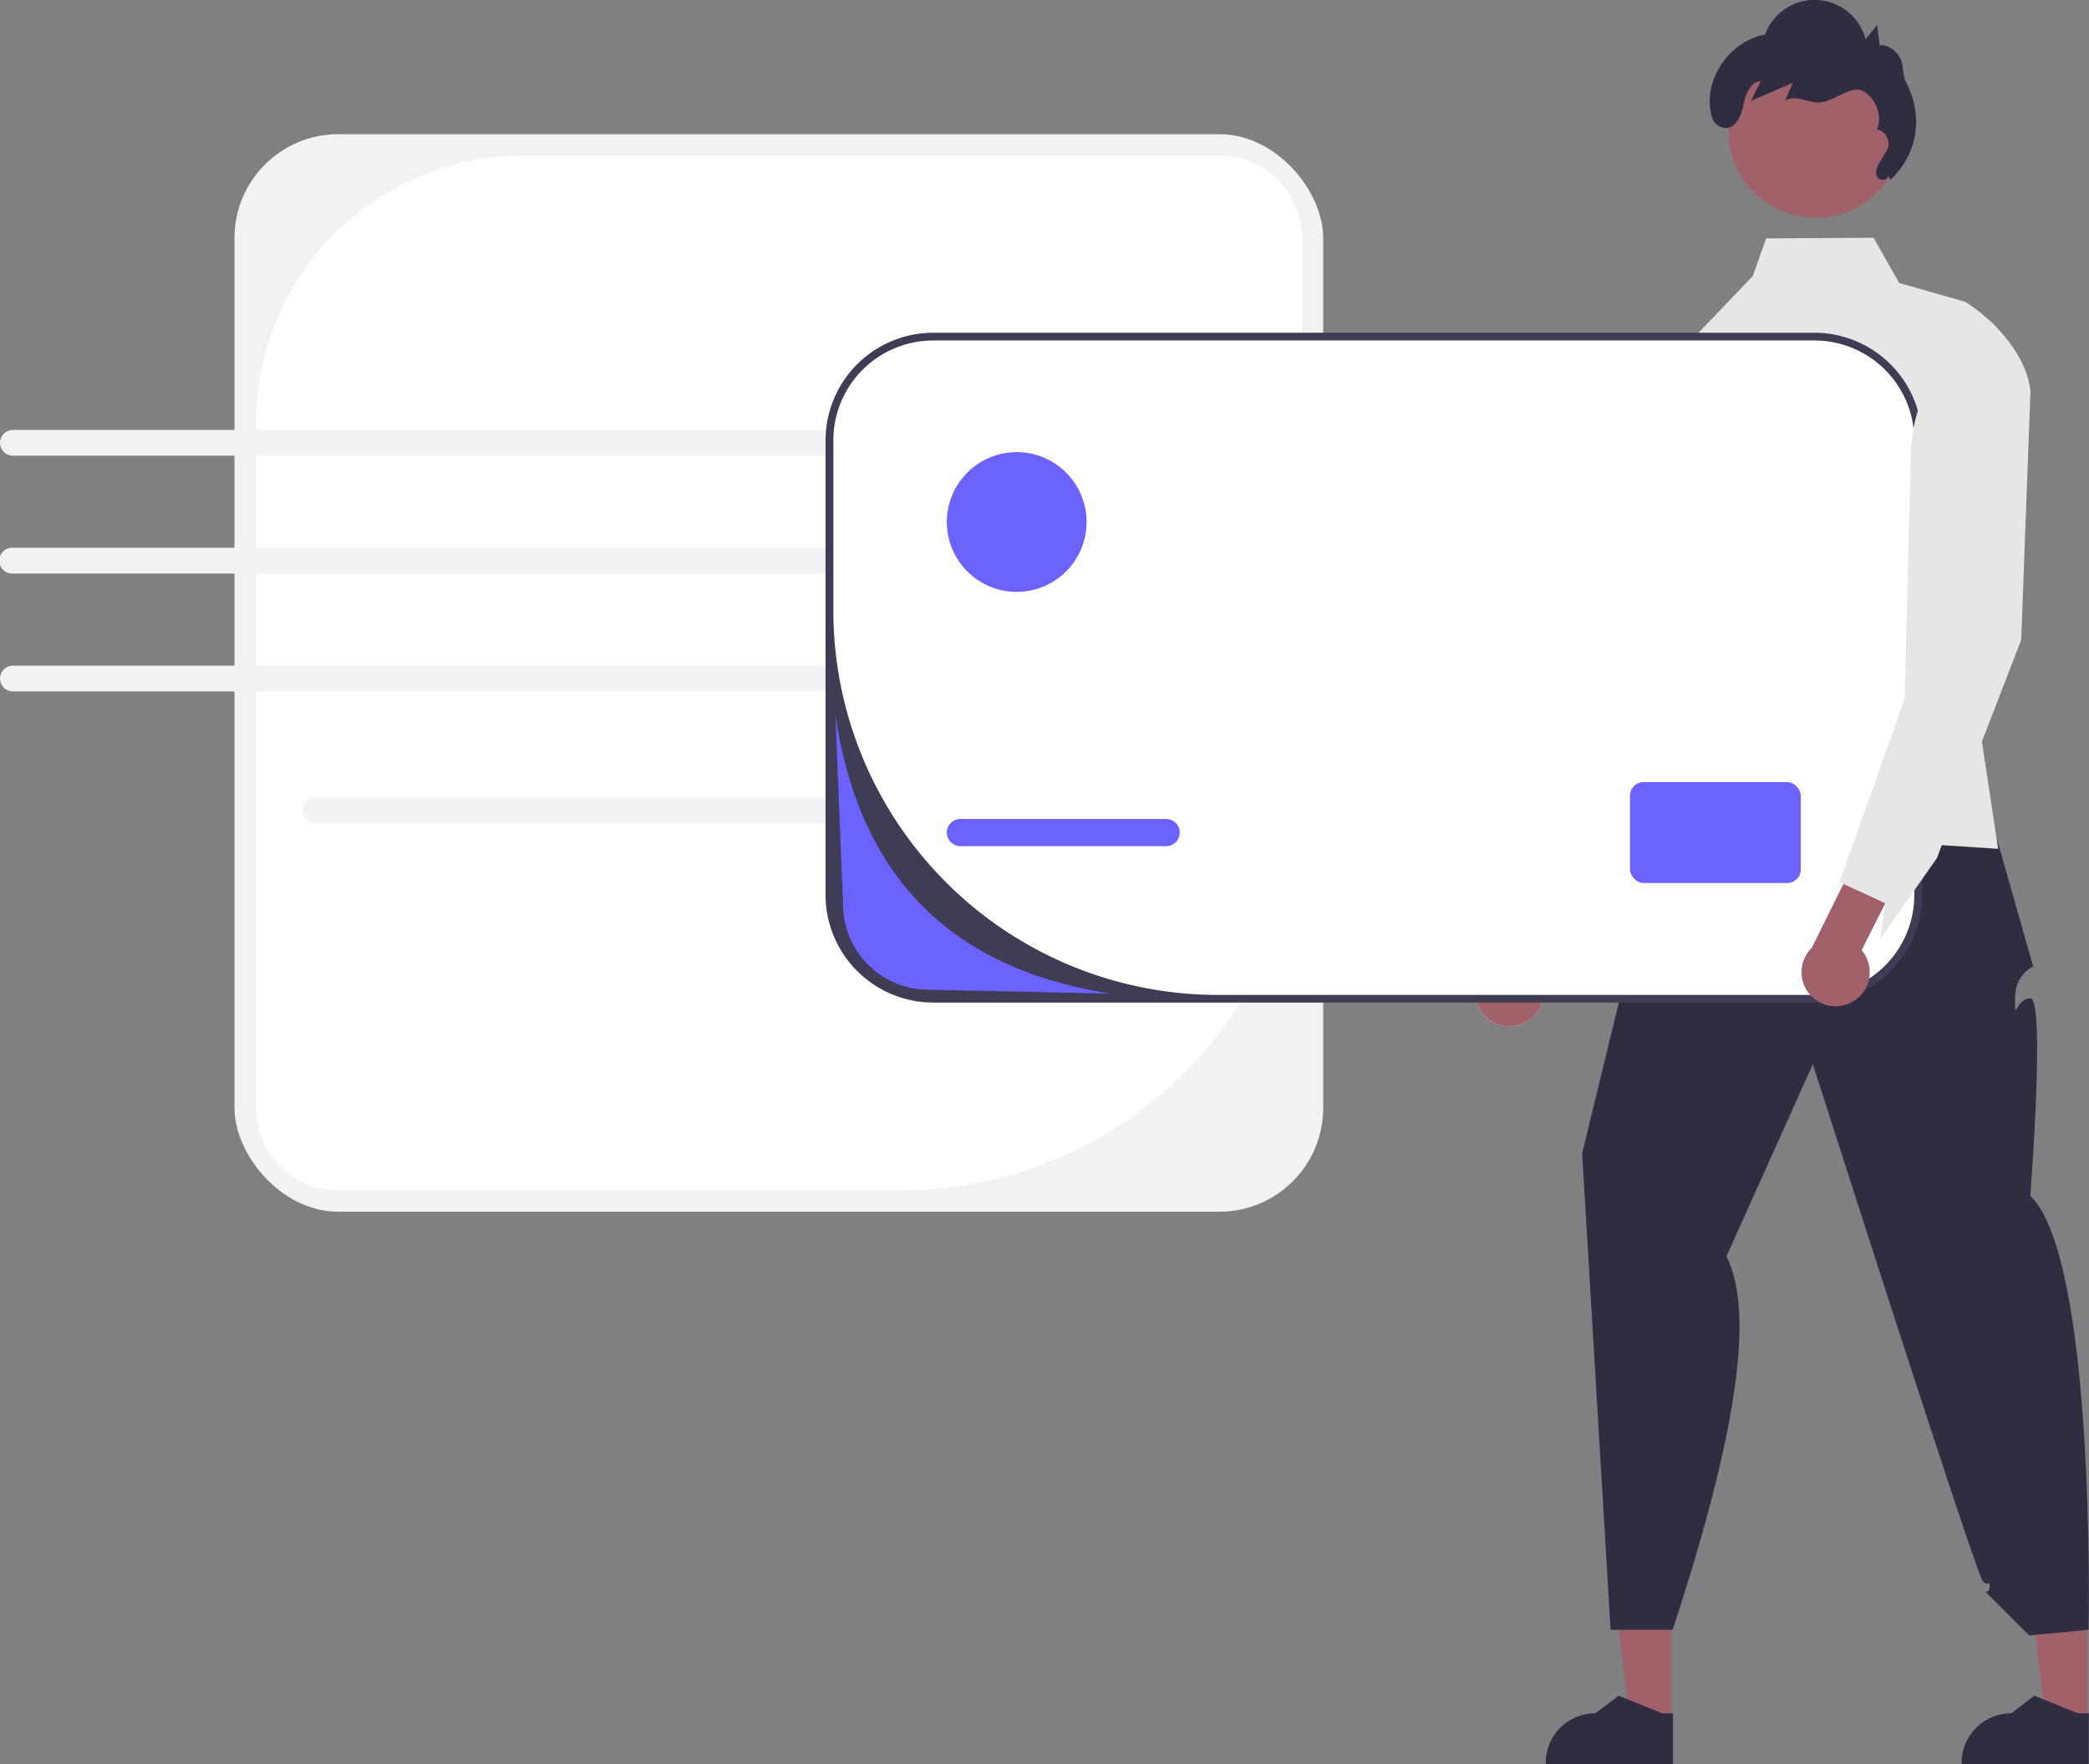 <svg xmlns="http://www.w3.org/2000/svg" viewBox="0 0 538.18 454.54"><rect x="0" y="0" width="538.18" height="454.54" fill="#808080" stroke="none"/><title>payment-method</title><rect x="60.41" y="34.57" width="280.48" height="277.59" rx="26.74" fill="#f2f2f2"/><path d="M134.82,145.35a68.91,68.91,0,0,0-68.91,68.91V390.7a21.24,21.24,0,0,0,21.24,21.24H232A103.37,103.37,0,0,0,335.39,308.58v-142a21.24,21.24,0,0,0-21.25-21.24Z" transform="translate(0.01 -105.28)" fill="#fff"/><path d="M235.27,317.4h-154a3.32,3.32,0,1,1,0-6.64h154a3.32,3.32,0,0,1,0,6.64Z" transform="translate(0.01 -105.28)" fill="#f2f2f2"/><path d="M235.27,222.68H3.32a3.32,3.32,0,0,1,0-6.64h232a3.32,3.32,0,0,1,0,6.64Z" transform="translate(0.01 -105.28)" fill="#f2f2f2"/><path d="M235.27,246.39H3.32a3.33,3.33,0,1,0,0,6.65h232a3.33,3.33,0,1,0,0-6.65Z" transform="translate(0.01 -105.28)" fill="#f2f2f2"/><path d="M235.27,283.4H3.32a3.32,3.32,0,0,1,0-6.64h232a3.32,3.32,0,0,1,0,6.64Z" transform="translate(0.01 -105.28)" fill="#f2f2f2"/><polygon points="430.59 443.43 419.94 443.43 414.88 402.36 430.59 402.36 430.59 443.43" fill="#a0616a"/><path d="M431,559.82H398.21v-.41A12.75,12.75,0,0,1,411,546.66h0l6-4.54,11.16,4.54H431Z" transform="translate(0.01 -105.28)" fill="#2f2e41"/><polygon points="537.73 443.43 527.08 443.43 522.02 402.36 537.74 402.36 537.73 443.43" fill="#a0616a"/><path d="M538.1,559.82H505.35v-.41a12.76,12.76,0,0,1,12.75-12.75h0l6-4.54,11.16,4.54h2.86Z" transform="translate(0.01 -105.28)" fill="#2f2e41"/><path d="M439.27,312.75s-7,7.42-7.29,12.24,3.35-3.94-.29,4.81-3.65,2.92-3.65,8.75-7.72,11.52-7.72,11.52l-12.73,52.39,7.33,122.68h16c14.9-45.43,21.83-80.51,13.85-96.21l22.26-49.5s42.08,131.67,43.8,133.22,1.72-.63,1.72,1.55-2.19,0,0,2.19l10.2,10.21,15.31-1.46s2-95.33-15-111.81c0,0,3.94-51,0-50.87s-3.94,6.7-3.94.14,4.67-8.31,4.67-8.31L510.7,308.21Z" transform="translate(0.01 -105.28)" fill="#2f2e41"/><path d="M521.89,211.19l-14.82,62.05,3.5,23.07,4.2,27.65L500.25,323l-22.47-1.46-41.72-2.7-3.65-122.45,19.14-20L455,166.7l27.67-.17,6.62,11.66,17,4.84a42.21,42.21,0,0,1,6.14,4.74c4.2,3.89,7.92,8.83,9.66,13.89a18,18,0,0,1,1,4.57Z" transform="translate(0.01 -105.28)" fill="#e6e6e6"/><path d="M393.09,368.62a8.79,8.79,0,0,0,3.45-11.95,9.26,9.26,0,0,0-.78-1.18l21.11-38.42-9.2-8.45-24.73,45.82a8.78,8.78,0,0,0,10.15,14.18Z" transform="translate(0.01 -105.28)" fill="#e6e6e6"/><path d="M444.57,188.93l-4.92,88.13L416,332.45l-15.43,20.46,1.76-9.27-10.64-5.32-1-.5,20.42-79.23,1.88-30.78A38.39,38.39,0,0,1,427,200.38l11.81-9.59Z" transform="translate(0.01 -105.28)" fill="#e6e6e6"/><path d="M393.09,368.62a8.79,8.79,0,0,0,3.45-11.95,9.26,9.26,0,0,0-.78-1.18l21.11-38.42-9.2-8.45-24.73,45.82a8.78,8.78,0,0,0,10.15,14.18Z" transform="translate(0.01 -105.28)" fill="#a0616a"/><path d="M444.57,188.93l-4.92,88.13L416,332.45l-15.43,20.46,1.76-9.27-10.64-5.32-1-.5,20.42-79.23,1.88-30.78A38.39,38.39,0,0,1,427,200.38l11.81-9.59Z" transform="translate(0.01 -105.28)" fill="#e6e6e6"/><rect x="213.69" y="86.69" width="280.48" height="170.59" rx="26.74" fill="#fff"/><path d="M467.42,363.56h-227a27.78,27.78,0,0,1-27.75-27.75V218.71A27.77,27.77,0,0,1,240.43,191h227a27.77,27.77,0,0,1,27.74,27.74v117.1A27.77,27.77,0,0,1,467.42,363.56ZM240.43,193a25.74,25.74,0,0,0-25.75,25.74h0v43.77a99.08,99.08,0,0,0,99.08,99.08H467.42a25.74,25.74,0,0,0,25.74-25.75h0V218.71A25.73,25.73,0,0,0,467.42,193h-227Z" transform="translate(0.01 -105.28)" fill="#3f3d56"/><path d="M247.42,316.26h53a3.5,3.5,0,0,1,3.5,3.5h0a3.49,3.49,0,0,1-3.5,3.5h-53a3.5,3.5,0,0,1-3.5-3.5h0A3.5,3.5,0,0,1,247.42,316.26Z" transform="translate(0.01 -105.28)" fill="#6c63ff"/><rect x="419.93" y="201.48" width="44" height="26" rx="3.5" fill="#6c63ff"/><circle cx="261.93" cy="134.48" r="18" fill="#6c63ff"/><circle cx="467.8" cy="33.5" r="22.6" fill="#a0616a"/><path d="M486.34,150.46c.17,1.35-2.27,1.49-2.82.25s.17-2.66.86-3.83l1.61-2.72a3.74,3.74,0,0,0-1.31-5.12,3.56,3.56,0,0,0-1.15-.44h0c1.48-3.32-.12-7.46-3.06-9.59s-7.32,1.85-10.88,2.54-6.42-2.05-9.67-.43l1.95-4.5-10.81,4.66,2.51-5.07c-2.73.15-3.89,3.47-4.43,6.15-.58,2.85-2.1,6.42-5.2,5.83a4,4,0,0,1-3-3c-2.4-9.24,4.56-19.34,13.78-21a13.57,13.57,0,0,1,25.89,1.23l3-3.7.59,5.24c2.17-.23,4.23,1.31,5.28,3.22s.56,4.38,1.57,6.32c4.55,8.68,3,18.45-4,25.1" transform="translate(0.01 -105.28)" fill="#2f2e41"/><path d="M477.42,363.27a8.78,8.78,0,0,0,3-12.06,8.55,8.55,0,0,0-.82-1.15l19.73-39.15-9.49-8.12-23.09,46.67a8.78,8.78,0,0,0,10.65,13.81Z" transform="translate(0.01 -105.28)" fill="#a0616a"/><path d="M522.08,201.66l1,4.58-2.37,63.88-10.13,26.2L500.25,323,499,326.32l-14.69,21,1.42-9.33L474.89,333l-1-.45,3.9-11,9-25.32,3.88-11,.84-32.61.78-30.83a38.38,38.38,0,0,1,13.11-27.91l7.06-6.16C516.62,191.66,520.34,196.6,522.08,201.66Z" transform="translate(0.01 -105.28)" fill="#e6e6e6"/><path d="M286.07,361.25l-46.88-1a22,22,0,0,1-22-22l-2-49C221,329.19,243.08,354.54,286.07,361.25Z" transform="translate(0.01 -105.28)" fill="#6c63ff"/></svg>